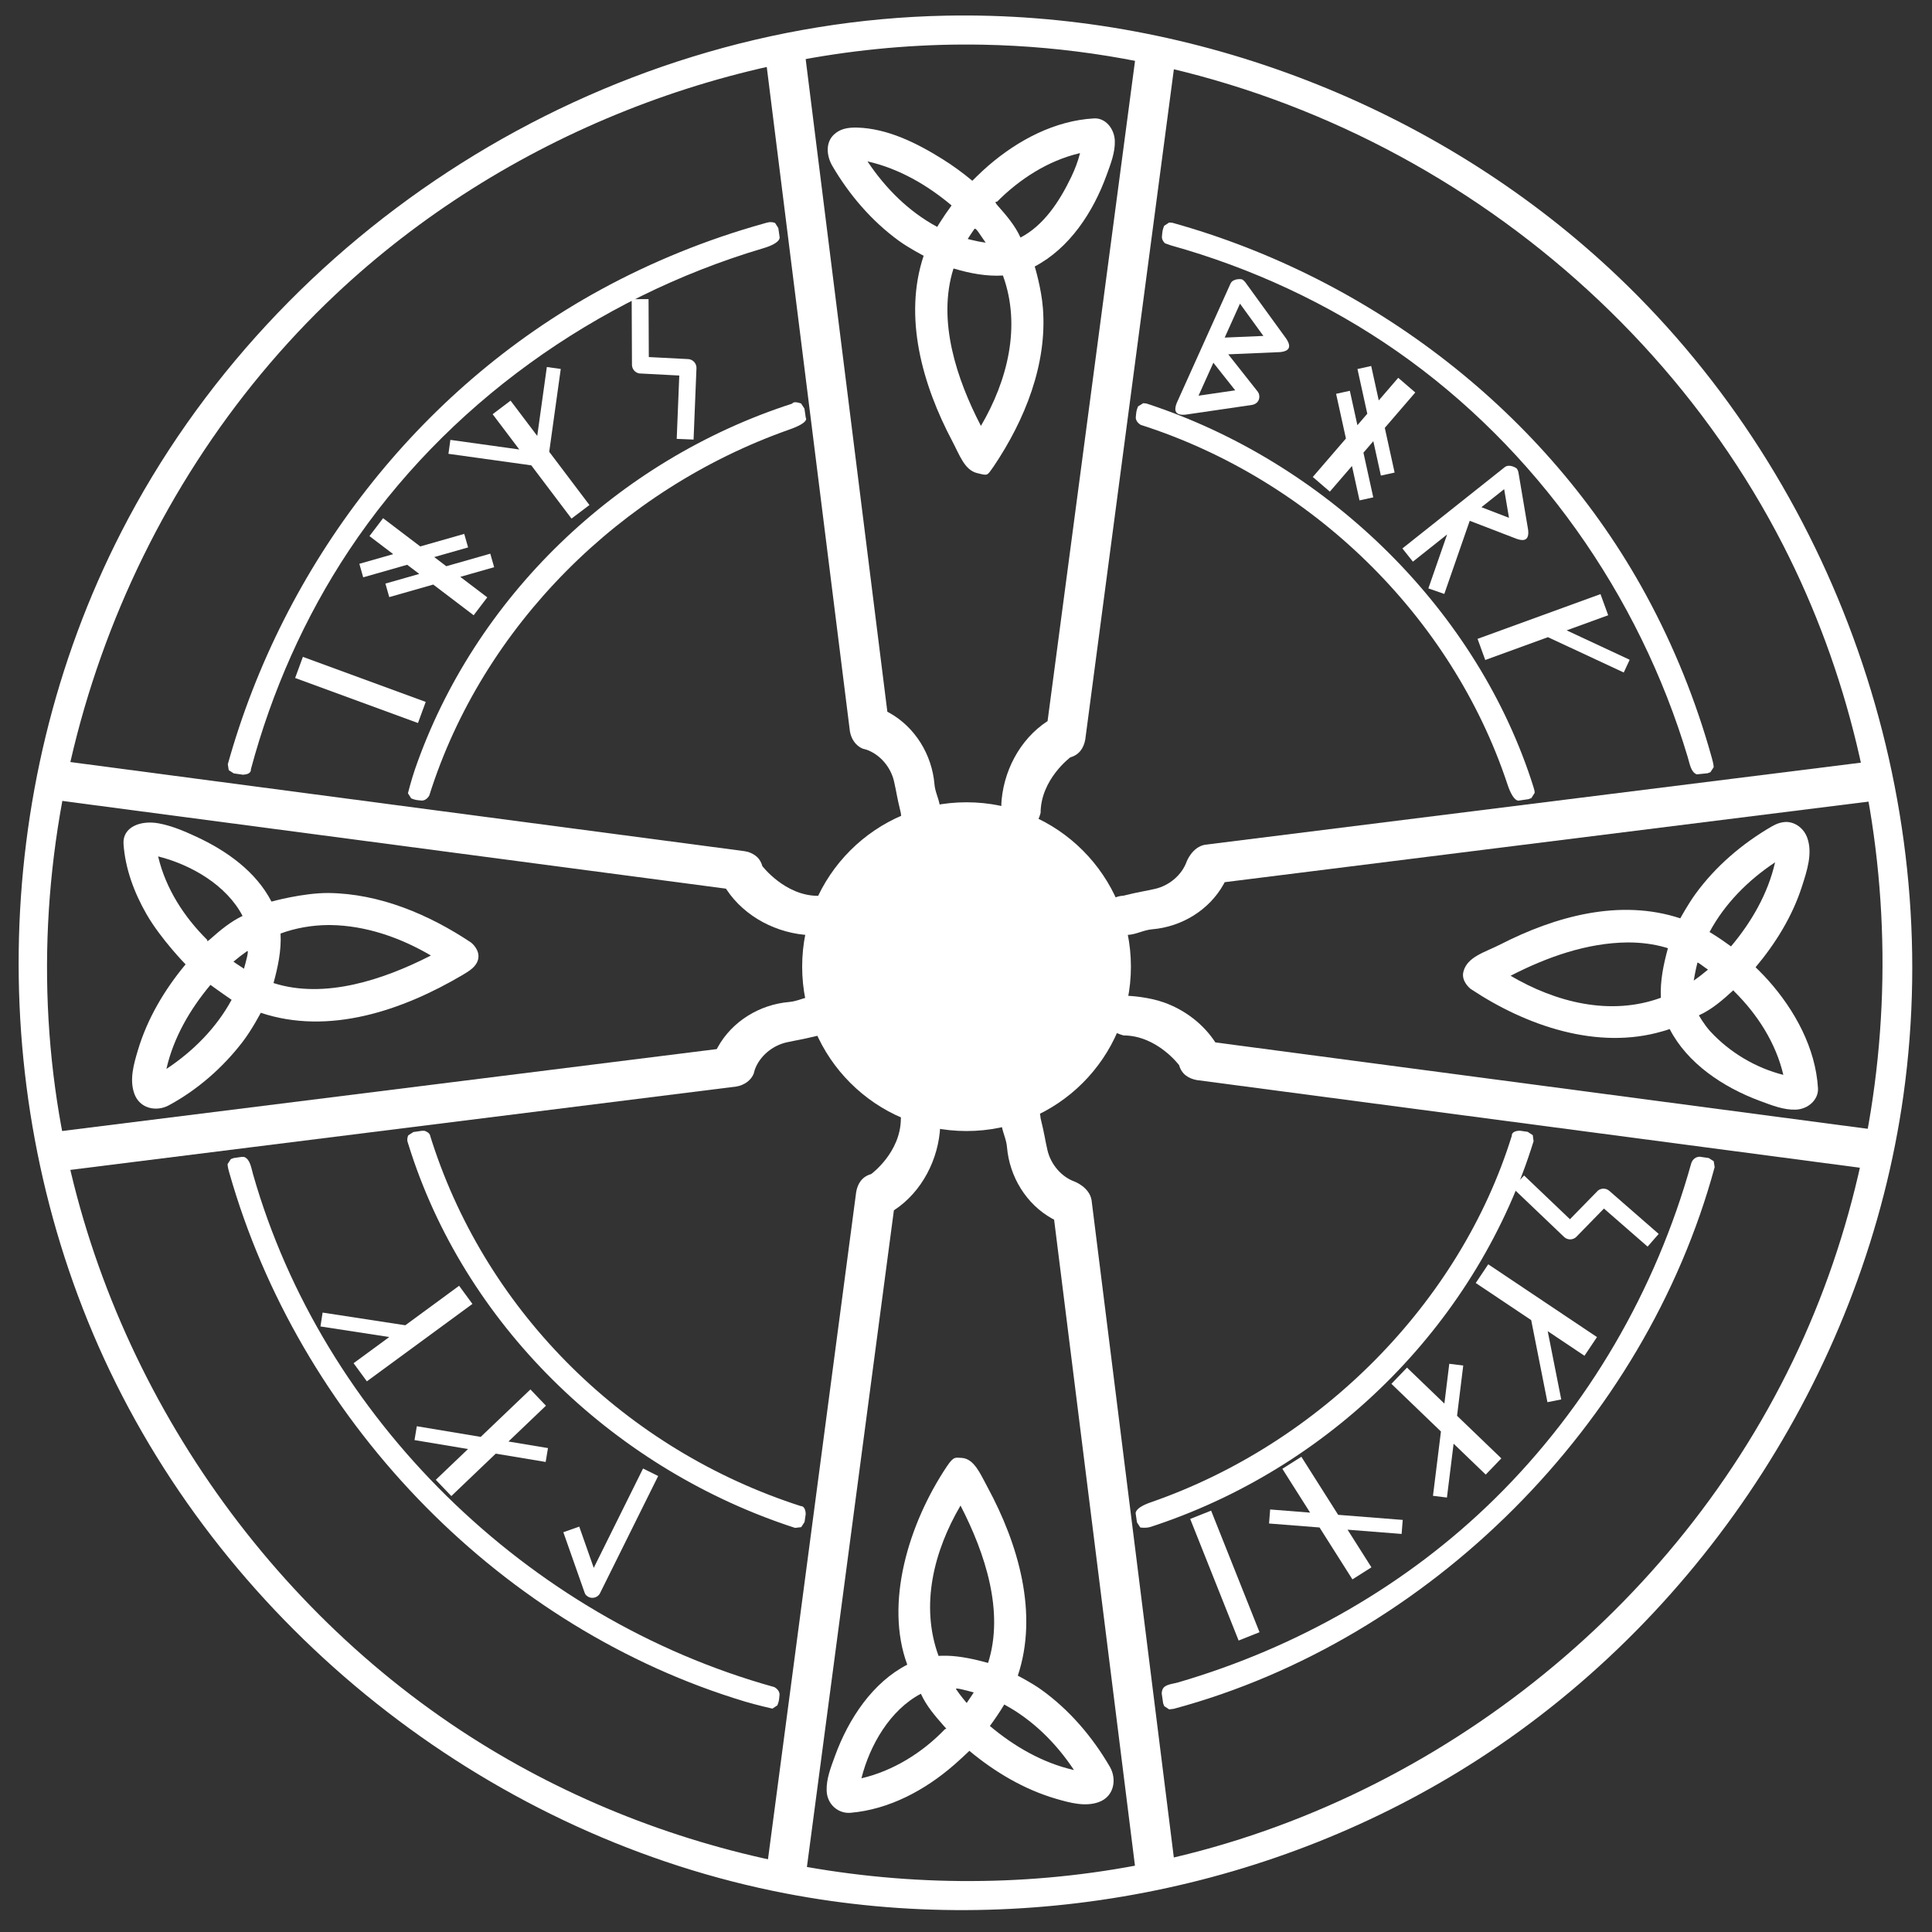 <?xml version="1.0" encoding="UTF-8" standalone="no"?>
<!DOCTYPE svg PUBLIC "-//W3C//DTD SVG 1.1//EN" "http://www.w3.org/Graphics/SVG/1.1/DTD/svg11.dtd">
<svg width="100%" height="100%" viewBox="0 0 100 100" version="1.1" xmlns="http://www.w3.org/2000/svg" xmlns:xlink="http://www.w3.org/1999/xlink" xml:space="preserve" xmlns:serif="http://www.serif.com/" style="fill-rule:evenodd;clip-rule:evenodd;stroke-linejoin:round;stroke-miterlimit:1.414;">
    <rect x="0" y="0" width="100" height="100" fill="#333333" stroke="none"/>
    <g transform="matrix(0.215,0,0,0.215,-44.339,-18.058)">
        <g transform="matrix(3.682,0,0,3.682,-3118.24,-12751.6)">
            <circle cx="966" cy="3549" r="61" style="fill:none;"/>
            <clipPath id="_clip1">
                <circle cx="966" cy="3549" r="61"/>
            </clipPath>
            <g clip-path="url(#_clip1)">
                <g transform="matrix(0.272,0,0,0.272,731.192,3437.01)">
                    <path d="M828.938,419.773C829.774,419.82 829.77,419.867 830.176,420.001C831.596,420.472 832.763,421.684 832.991,423.22L833.022,424.748C832.788,427.205 830.529,429.037 827.971,429.178C823.591,430.237 823.359,430.165 820.449,430.792C816.97,431.542 813.87,434.124 812.702,437.401C812.702,437.401 812.433,438.38 812.433,438.38C811.73,440.036 810.129,441.103 808.309,441.428L640.494,462.43C639.449,462.484 639.444,462.468 638.855,462.225C637.805,461.791 637.134,461.267 637,459.451L637,455.924C637.159,453.733 637.614,453.349 639.627,452.948L803.569,432.43C803.661,432.254 803.755,432.079 803.851,431.905C807.28,425.761 813.85,421.707 821.005,421.105C823.066,420.931 824.686,419.916 826.759,419.762L828.776,419.762C828.83,419.765 828.884,419.769 828.938,419.773ZM640.214,362.402L640.527,362.421L810.251,384.856C811.134,385.018 811.274,385.075 811.726,385.276C813.073,385.873 814.054,386.759 814.526,388.446C814.526,388.446 819.946,395.558 827.864,395.593C827.864,395.593 832.968,396.768 833.036,400.298C833.055,401.284 834.398,401.107 832.019,403.703C831.012,404.802 828.777,405.12 828.777,405.12L826.118,405.059C818.087,404.721 810.282,400.671 805.895,394.044L805.78,393.867L639.607,371.901C637.466,371.459 637.147,370.965 637,368.927L637,365.395C637.181,362.941 637.842,362.289 640.214,362.402ZM814.566,388.617L814.627,388.973C814.627,388.973 814.531,388.468 814.566,388.617Z" style="fill:white;"/>
                </g>
                <g transform="matrix(0.272,0,0,0.272,731.192,3437.01)">
                    <path d="M710.272,394.911C722.453,395.056 734.303,400.016 744.478,406.798C744.478,406.798 746.768,408.527 746.194,410.874C745.761,412.646 744.047,413.674 742.507,414.589C727.962,423.181 710.313,429.165 693.952,423.705C693.952,423.705 691.854,427.737 689.602,430.675C684.811,436.925 678.669,442.275 671.813,445.967C668.896,447.538 664.836,446.792 663.543,443.108C662.353,439.717 663.423,436.041 664.419,432.701C666.674,425.139 670.79,418.18 675.883,412.062C675.883,412.062 669.945,406.013 666.482,399.984C663.507,394.806 661.372,389.035 660.963,383.135C660.681,379.062 665.04,377.343 669.479,378.18C672.577,378.765 675.504,380.01 678.382,381.34C685.812,384.776 692.797,389.764 696.528,396.976C696.528,396.976 704.114,394.863 710.272,394.911ZM681.814,417.046C676.918,422.91 672.99,429.692 671.293,437.101L671.271,437.201C677.678,432.968 683.271,427.35 686.943,420.585C686.943,420.585 684.096,418.636 681.877,417.004C681.877,417.004 681.837,417.02 681.814,417.046ZM710.144,402.613C706.243,402.65 702.369,403.311 698.708,404.65C698.945,408.747 698.036,412.819 697.02,416.56C709.298,420.487 723.415,415.748 734.565,410.081L734.85,409.934C727.51,405.627 719.216,402.729 710.708,402.614C710.426,402.612 710.427,402.612 710.144,402.613ZM690.664,408.888C689.533,409.68 688.442,410.523 687.389,411.416C687.617,411.577 687.846,411.736 688.076,411.895C688.849,412.422 689.92,413.111 689.92,413.111C690.432,411.235 691.189,408.525 690.664,408.888ZM669.327,386.305C671.137,393.876 675.534,400.701 681.117,406.211C681.117,406.211 680.748,406.949 681.89,405.921C684.241,403.825 686.745,401.766 689.548,400.433L689.578,400.42C685.763,393.09 677.304,388.131 669.282,386.113C669.297,386.177 669.312,386.241 669.327,386.305Z" style="fill:white;"/>
                </g>
                <g transform="matrix(0.272,0,0,0.272,731.192,3437.01)">
                    <path d="M902.91,419.656C902.91,419.656 907.352,419.89 911.085,421.226C916.083,423.015 920.53,426.386 923.42,430.824C923.42,430.824 1089.62,452.839 1089.62,452.839C1089.62,452.839 1092.05,453.338 1092.23,455.813L1092.23,459.345C1092.06,461.694 1090.89,462.022 1089.96,462.254C1088.99,462.499 1088.7,462.319 1088.7,462.319L918.98,439.884C916.974,439.516 915.318,438.475 914.706,436.296C914.706,436.296 909.412,429.184 901.368,429.147C901.368,429.147 896.263,427.977 896.195,424.442C896.177,423.522 895.334,423.945 896.757,421.641C897.704,420.106 900.455,419.621 900.455,419.621L902.484,419.621C902.626,419.632 902.768,419.644 902.91,419.656ZM903.161,419.687L903.409,419.74C903.409,419.74 903.068,419.676 903.161,419.687ZM902.472,404.978L900.455,404.978C899.523,404.916 899.34,404.853 898.859,404.669C897.525,404.159 896.455,402.965 896.241,401.52L896.21,399.992C896.44,397.546 898.67,395.705 901.261,395.562C905.74,394.481 905.949,394.595 908.92,393.917C912.343,393.137 915.376,390.574 916.529,387.339C916.529,387.339 917.845,383.862 920.922,383.312L1088.74,362.31C1089,362.297 1089.26,362.297 1089.52,362.303C1091.73,362.683 1092.08,363.202 1092.23,365.289L1092.23,368.816C1092.07,371.007 1091.62,371.391 1089.6,371.793L925.662,392.31C925.571,392.486 925.476,392.661 925.381,392.836C921.951,398.978 915.383,403.033 908.226,403.635C906.155,403.81 904.542,404.824 902.472,404.978Z" style="fill:white;"/>
                </g>
                <g transform="matrix(0.272,0,0,0.272,731.192,3437.01)">
                    <path d="M1060.81,377.83C1063.01,377.947 1064.94,379.487 1065.72,381.69C1067.01,385.372 1065.68,389.465 1064.41,393.389C1062.11,400.527 1058.09,407.02 1053.28,412.758C1053.28,412.758 1055.07,414.498 1056.23,415.797C1062.73,423.056 1067.7,432.203 1068.28,441.821C1068.45,444.565 1065.93,446.881 1062.93,446.987C1060.02,447.09 1057.2,445.952 1054.37,444.905C1045.39,441.585 1036.84,435.806 1032.63,427.611C1031.75,427.936 1031.44,427.995 1030.84,428.171C1015.32,432.703 998.228,426.926 984.753,417.942C984.753,417.942 982.469,416.184 983.038,413.865C983.932,410.214 988.214,409.175 991.961,407.26C1005.12,400.534 1020.62,396.2 1035.18,401.001C1035.18,401.001 1037,397.676 1038.77,395.216C1043.63,388.504 1050.12,382.984 1057.21,378.887C1058.3,378.258 1059.48,377.823 1060.81,377.83ZM1047.9,418.315C1045.38,420.639 1042.71,422.944 1039.65,424.317C1039.65,424.317 1040.89,426.54 1042.4,428.178C1047.06,433.241 1053.32,436.96 1059.95,438.627C1058.17,431.001 1053.75,424.088 1048.11,418.529C1048.11,418.529 1047.95,418.264 1047.9,418.315ZM1022.57,406.795C1012.77,406.875 1003.13,410.302 994.382,414.806C1005.23,421.171 1018.33,424.552 1030.52,420.09C1030.29,416.014 1031.19,411.922 1032.21,408.181C1032.03,408.123 1031.85,408.068 1031.67,408.014C1028.72,407.157 1025.63,406.79 1022.57,406.795ZM1039.3,411.666C1038.84,413.383 1038.41,415.959 1038.41,415.959C1039.6,415.138 1040.74,414.257 1041.84,413.324C1041.62,413.163 1041.38,413.004 1041.15,412.846C1040.33,412.283 1039.35,411.472 1039.3,411.666ZM1057.91,387.574C1051.48,391.854 1045.87,397.474 1042.21,404.294C1042.48,404.455 1042.75,404.619 1043.02,404.784C1044.5,405.706 1045.93,406.69 1047.34,407.723L1047.37,407.749C1052.3,401.887 1056.23,395.093 1057.94,387.639C1057.94,387.639 1058.04,387.49 1057.91,387.574Z" style="fill:white;"/>
                </g>
                <g transform="matrix(0.272,0,0,0.272,731.192,3437.01)">
                    <path d="M821.155,640.004L817.623,640.004C815.275,639.83 814.947,638.661 814.714,637.736C814.47,636.765 814.649,636.477 814.649,636.477L837.084,466.753C837.45,464.75 838.488,463.089 840.674,462.478C840.674,462.478 847.782,457.315 847.821,449.14C847.821,449.14 847.876,447.903 848.287,446.937C849.152,444.906 851.352,443.826 853.771,443.997C855.732,444.275 857.222,446.041 857.337,448.067L857.287,450.859L857.287,450.859L857.287,450.859L857.287,450.885C856.954,458.822 852.904,466.797 846.143,471.192C846.143,471.192 824.129,637.397 824.129,637.397C824.129,637.397 823.63,639.825 821.155,640.004ZM911.679,640.004L908.152,640.004C905.961,639.845 905.577,639.39 905.175,637.376L884.658,473.434C884.482,473.343 884.307,473.248 884.132,473.153C878.007,469.733 873.934,463.157 873.333,455.999C873.159,453.93 872.136,452.211 871.989,450.244L871.989,448.228C872.123,446.22 873.32,444.329 875.448,444.013L876.768,443.967C876.837,443.972 876.906,443.977 876.976,443.982C879.436,444.215 881.265,446.473 881.406,449.033C882.484,453.498 882.373,453.723 883.05,456.692C883.831,460.112 886.395,463.148 889.629,464.301C889.629,464.301 893.106,465.62 893.656,468.694L914.658,636.51C914.712,637.555 914.695,637.559 914.452,638.148C914.019,639.199 913.494,639.869 911.679,640.004ZM857.286,450.89C857.296,450.68 857.228,451.181 857.228,451.181L857.286,450.89L857.287,450.859L857.287,450.859L857.286,450.89Z" style="fill:white;"/>
                </g>
                <g transform="matrix(0.272,0,0,0.272,731.192,3437.01)">
                    <path d="M862.464,530.703C865.446,530.897 866.923,534.545 868.62,537.674C876.166,551.593 880.89,568.197 875.933,583.051C875.933,583.051 879.211,584.726 881.555,586.405C888.334,591.259 893.889,597.772 898.082,604.989C899.776,607.969 899.099,612.139 895.336,613.46C892.129,614.586 888.55,613.643 885.142,612.648C877.49,610.414 870.463,606.258 864.29,601.121C864.29,601.121 862.278,603.043 860.622,604.486C853.605,610.603 844.974,615.216 835.721,616.013C832.838,616.261 830.099,614.062 829.981,610.703C829.882,607.887 830.966,605.159 831.958,602.425C835.259,593.324 841.103,584.639 849.359,580.404C843.906,565.668 849.634,546.573 858.87,532.758C860.606,530.162 860.963,530.689 862.464,530.703ZM852.627,587.402C845.271,591.257 840.358,599.7 838.341,607.721C846.014,605.935 853.053,601.495 858.343,595.983C858.692,595.619 859.145,596.235 858.13,595.098C856.041,592.733 853.932,590.283 852.651,587.426C852.651,587.426 852.648,587.391 852.627,587.402ZM872.594,590.118C871.555,591.835 870.432,593.496 869.245,595.109L869.22,595.143C875.081,600.073 881.875,604.003 889.329,605.711L889.429,605.733C885.195,599.327 879.578,593.734 872.812,590.06C872.812,590.06 872.745,589.866 872.594,590.118ZM861.085,586.286C862.027,587.707 863.641,589.619 863.641,589.619C864.377,588.575 865.339,587.082 865.339,587.082C863.481,586.569 860.796,585.841 861.085,586.286ZM858.809,578.255C862.247,578.327 865.77,579.166 868.787,579.984C872.724,567.634 868.075,553.637 862.162,542.154C855.797,553 852.417,566.098 856.878,578.295C857.088,578.283 857.298,578.274 857.508,578.266C857.941,578.252 858.375,578.249 858.809,578.255Z" style="fill:white;"/>
                </g>
                <g transform="matrix(0.272,0,0,0.272,731.192,3437.01)">
                    <path d="M912.048,184.805C914.23,185.295 914.553,185.83 914.604,187.919C914.594,188.134 914.583,188.299 914.583,188.299L892.147,358.023C891.78,360.031 890.721,361.691 888.559,362.298C888.559,362.298 881.446,367.591 881.411,375.636C881.411,375.636 880.237,380.74 876.706,380.809C875.713,380.828 875.926,382.197 873.3,379.791C872.202,378.784 871.884,376.549 871.884,376.549L871.945,373.89C872.282,365.848 876.36,357.963 883.088,353.584C883.088,353.584 905.103,187.379 905.103,187.379C905.103,187.379 905.601,184.951 908.077,184.772L911.608,184.772C911.755,184.783 911.902,184.794 912.048,184.805ZM821.512,184.804C823.477,185.237 823.69,185.563 824.056,187.4L844.573,351.342C844.75,351.433 844.925,351.527 845.099,351.623C851.217,355.04 855.296,361.622 855.899,368.777C856.051,370.592 856.873,372.05 857.17,373.805C857.211,374.045 857.224,374.289 857.242,374.531L857.242,376.549C857.182,377.434 857.129,377.597 856.968,378.047C856.478,379.424 855.267,380.543 853.783,380.763L852.255,380.794C849.797,380.56 847.969,378.329 847.825,375.743C846.725,371.185 846.858,371.057 846.181,368.083C845.4,364.659 842.838,361.629 839.602,360.475L838.624,360.206C836.968,359.503 835.9,357.899 835.576,356.082L814.574,188.266C814.519,187.222 814.536,187.217 814.779,186.628C815.213,185.577 815.737,184.906 817.552,184.772L821.079,184.772C821.223,184.783 821.367,184.793 821.512,184.804ZM871.949,373.805C871.917,374.44 872.114,373.163 871.949,373.805ZM888.386,362.338L888.033,362.399C888.033,362.399 888.533,362.304 888.386,362.338Z" style="fill:white;"/>
                </g>
                <g transform="matrix(0.272,0,0,0.272,731.192,3437.01)">
                    <path d="M837.245,210.916C844.657,211.099 851.796,214.72 857.855,218.51C860.353,220.073 862.735,221.814 864.997,223.702C864.997,223.702 867.067,221.619 868.818,220.105C875.988,213.907 884.892,209.217 894.269,208.711C897.047,208.561 899.151,211.241 899.25,214.073C899.35,216.888 898.265,219.617 897.273,222.351C894.001,231.372 888.297,239.949 879.998,244.306C879.998,244.306 881.587,249.441 881.97,254.359C883.014,267.761 877.671,281.168 870.109,292.393C868.477,294.675 868.826,294.627 866.128,293.966C863.109,293.226 861.905,289.55 860.212,286.358C852.93,272.629 848.407,256.383 853.299,241.725C853.299,241.725 849.812,239.93 847.337,238.13C840.782,233.362 835.411,227.083 831.315,220.073C829.974,217.731 829.662,214.58 831.692,212.636C833.14,211.251 834.922,210.874 837.245,210.916ZM860.443,244.886C856.537,257.368 861.234,271.357 867.029,282.555L867.066,282.626C873.411,271.815 876.814,258.679 872.353,246.48C868.421,246.707 864.495,245.976 860.723,244.854C860.59,244.83 860.493,244.73 860.443,244.886ZM865.482,235.31C864.936,236.093 864.406,236.886 863.893,237.692C864.126,237.754 864.359,237.815 864.592,237.874C865.787,238.17 866.993,238.416 868.212,238.574C868.054,238.345 867.893,238.118 867.731,237.891C866.802,236.608 865.827,234.821 865.482,235.31ZM890.699,217.099C883.162,218.901 876.377,223.278 870.927,228.753C870.927,228.753 870.06,228.527 871.082,229.663C873.189,232.026 875.3,234.506 876.581,237.35L876.581,237.351C882.142,234.449 885.927,228.734 888.777,222.791C889.66,220.951 890.394,219.037 890.89,217.055C890.826,217.07 890.762,217.084 890.699,217.099ZM839.837,219.096C844.141,225.555 849.775,231.154 856.558,234.79C856.719,234.521 856.882,234.254 857.047,233.987C857.969,232.51 858.953,231.071 859.987,229.667L860.011,229.633C854.161,224.709 847.357,220.774 839.902,219.065C839.902,219.065 839.754,218.969 839.837,219.096Z" style="fill:white;"/>
                </g>
                <g transform="matrix(0.272,0,0,0.272,731.192,3437.01)">
                    <path d="M1042.01,458.617L1043.22,459.388L1043.44,460.807C1026.66,522.684 974.873,574.486 913.415,591.019L912.316,591.153L911.12,590.363L910.865,589.676L910.53,587.359C910.53,587.359 910.484,586.239 911.23,585.695C912.094,585.065 913.322,584.999 914.486,584.664C943.098,576.311 969.557,561.225 990.624,540.48C1013.04,518.409 1029.29,490.398 1037.8,459.936C1037.8,459.936 1038.18,458.365 1039.84,458.304C1040.56,458.408 1041.29,458.513 1042.01,458.617ZM689.992,458.367C691.399,458.964 691.624,460.845 692.111,462.569C708.822,521.071 757.842,569.248 817.385,585.789C817.385,585.789 818.771,586.463 818.648,587.725C818.518,589.066 818.546,589.079 818.138,590.181L816.941,590.971C816.941,590.971 813.087,590.098 810.355,589.276C752.258,571.792 704.833,523.306 687.209,464.952C686.949,464.094 686.696,463.234 686.45,462.373C686.233,461.617 686.016,460.877 685.969,460.085L686.757,458.877L687.448,458.62L689.36,458.343C689.571,458.351 689.782,458.359 689.992,458.367ZM733.37,452.084C734.659,452.608 734.612,453.07 734.778,453.599C734.913,454.03 735.05,454.459 735.188,454.888C748.603,496.135 781.899,528.811 823.751,542.282C823.751,542.282 824.881,542.132 824.947,544.198L824.67,546.114L823.863,547.349L822.399,547.528C779.945,533.798 744.138,500.18 730.09,457.382C729.922,456.871 729.757,456.359 729.596,455.846C729.587,455.817 729.22,454.65 729.214,454.617C729.062,453.79 729.408,453.167 729.408,453.167L730.636,452.371L732.755,452.064C732.96,452.071 733.165,452.077 733.37,452.084ZM998.493,452.32L999.722,453.117L999.915,454.569C986.703,497.335 952.592,532.077 909.579,546.712C909.009,546.906 908.438,547.096 907.867,547.282C906.755,547.645 905.378,547.43 905.378,547.43L904.574,546.197L904.271,544.108C904.271,544.108 903.837,542.772 907.919,541.371C948.5,527.304 982.181,493.576 994.682,453.261C994.682,453.261 994.468,452.117 996.604,452.047C997.234,452.138 997.863,452.229 998.493,452.32ZM906.837,277.241C949.337,291.085 985.332,325.564 999.285,367.559C1000.4,370.928 1000.13,370.412 1000.17,370.851L999.385,372.093L998.682,372.357L996.412,372.686C996.412,372.686 995.092,373.218 993.624,368.758C980.163,328.192 946.332,295.443 905.499,282.385C905.499,282.385 904.178,281.693 904.3,280.467C904.437,279.106 904.398,279.089 904.83,277.948L906.084,277.168C906.335,277.193 906.586,277.217 906.837,277.241ZM823.839,277.238L824.642,278.47L824.959,280.66C824.959,280.66 826.038,281.755 820.956,283.526C780.656,297.73 747.305,330.641 734.461,371.474C734.461,371.474 733.777,372.802 732.541,372.681C731.23,372.552 731.216,372.582 730.112,372.168L729.329,370.932C729.329,370.932 730.186,367.589 731.003,365.222C745.26,323.915 779.641,290.845 821.718,277.264C821.718,277.264 821.918,276.552 823.839,277.238ZM817.589,233.851L818.361,235.063L818.673,237.223C818.673,237.223 819.151,238.63 814.721,239.931C774.458,251.866 738.337,277.675 715.17,312.534C704.481,328.616 696.593,346.474 691.572,365.193C691.572,365.193 691.847,366.388 689.631,366.472L687.467,366.158L686.252,365.382L686.032,363.956C699.38,316.085 731.637,273.933 775.62,249.904C788.028,243.125 801.305,237.769 814.808,234C815.68,233.757 816.463,233.415 817.589,233.851ZM913.048,233.788C960.792,247.063 1003.1,279.42 1026.93,323.24C1033.67,335.624 1038.96,348.772 1042.74,362.35C1042.95,363.117 1043.17,363.867 1043.21,364.671L1042.42,365.872L1041.73,366.127L1039.12,366.392C1037.72,365.807 1037.48,363.952 1036.97,362.253C1025.29,323.154 1000.45,287.974 967.1,264.71C950.608,253.206 932.055,244.623 912.716,239.229L911.285,238.719C910.849,238.261 910.517,237.724 910.583,237.053C910.718,235.675 910.685,235.66 911.105,234.532L912.312,233.744C912.558,233.759 912.803,233.773 913.048,233.788Z" style="fill:white;"/>
                </g>
            </g>
        </g>
        <g transform="matrix(3.682,0,0,3.682,-3118.24,-12751.6)">
            <path d="M966.2,3487.05C981.762,3487.12 997.361,3493.32 1008.73,3504.16C1022.85,3517.62 1030.11,3537.93 1027.35,3557.66C1024.89,3575.19 1014.5,3591.43 999.539,3601.08C986.325,3609.61 969.782,3612.82 954.28,3609.84C935.323,3606.2 918.462,3593.2 910.082,3575.68C901.902,3558.58 902.117,3537.81 910.832,3520.81C920.932,3501.1 942.039,3487.49 964.801,3487.06C965.267,3487.05 965.734,3487.05 966.2,3487.05ZM965.806,3488.95C950.832,3489.02 935.832,3494.94 924.84,3505.29C911.019,3518.31 903.887,3538.06 906.508,3557.21C908.816,3574.07 918.753,3589.78 933.038,3599.19C945.866,3607.64 962.022,3610.87 977.178,3608.01C995.523,3604.55 1011.94,3592.01 1020.12,3575.02C1028.1,3558.48 1027.98,3538.27 1019.48,3521.67C1009.67,3502.53 989.234,3489.38 967.163,3488.96C966.711,3488.95 966.258,3488.95 965.806,3488.95Z" style="fill:white;fill-rule:nonzero;"/>
        </g>
        <g transform="matrix(1.93,0,0,1.93,-744.078,-465.809)">
            <circle cx="612.95" cy="405.449" r="20.504" style="fill:white;"/>
        </g>
        <g transform="matrix(1.236,-0.553,0.553,1.236,-918.821,467.787)">
            <path d="M957.707,176.234L953.541,185.657L959.831,188.87C960.53,189.264 960.82,190.139 960.492,190.873L954.816,202.296L952.13,200.961L957.145,190.867L950.809,187.624C950.2,187.215 949.953,186.427 950.224,185.741L954.964,175.021C955.878,175.426 956.793,175.83 957.707,176.234Z" style="fill:white;fill-rule:nonzero;"/>
        </g>
        <g transform="matrix(-0.401,1.293,-1.293,-0.401,1214.79,-783.538)">
            <path d="M957.707,176.234L953.541,185.657L959.831,188.87C960.53,189.264 960.82,190.139 960.492,190.873L954.816,202.296L952.13,200.961L957.145,190.867C957.145,190.867 950.809,187.624 950.809,187.624C950.2,187.215 949.953,186.427 950.224,185.741L954.964,175.021C955.878,175.426 956.793,175.83 957.707,176.234Z" style="fill:white;fill-rule:nonzero;"/>
        </g>
        <g transform="matrix(0.466,-1.271,1.271,0.466,-453.505,1341.51)">
            <rect x="944.78" y="228.574" width="4" height="23.268" style="fill:white;fill-rule:nonzero;"/>
        </g>
        <g transform="matrix(-1.258,0.501,-0.501,-1.258,1812.5,291.147)">
            <rect x="944.78" y="228.574" width="4" height="23.268" style="fill:white;fill-rule:nonzero;"/>
        </g>
        <g transform="matrix(1.08,-0.816,0.816,1.08,-831.183,575.428)">
            <path d="M859.849,291.802L868.599,283.052C869.189,283.641 869.778,284.23 870.367,284.82L859.849,295.338L859.849,307.204L855.849,307.204L855.849,295.338L845.331,284.82L847.099,283.052L855.849,291.802L855.849,283.936L859.849,283.936L859.849,291.802Z" style="fill:white;"/>
        </g>
        <g transform="matrix(0.819,-1.078,1.078,0.819,-690.69,875.266)">
            <path d="M834.014,292.238L840.523,297.117L839.023,299.118L834.014,295.362L834.014,298.055L840.523,302.934L839.023,304.935L834.014,301.179L834.014,307.204L830.014,307.204L830.014,298.18L823.505,293.301L825.005,291.3L830.014,295.056L830.014,292.363L823.505,287.484L825.005,285.483L830.014,289.239L830.014,283.936L834.014,283.936L834.014,292.238Z" style="fill:white;"/>
        </g>
        <g transform="matrix(1.026,0.884,-0.884,1.026,-176.367,-952.304)">
            <path d="M949.623,292.238L956.132,297.117L954.632,299.118L949.623,295.362L949.623,298.055L956.132,302.934L954.632,304.935L949.623,301.179L949.623,307.204L945.623,307.204L945.623,298.18L939.114,293.301L940.613,291.3L945.623,295.056L945.623,292.363L939.114,287.484L940.613,285.483L945.623,289.239L945.623,283.936L949.623,283.936L949.623,292.238Z" style="fill:white;"/>
        </g>
        <g transform="matrix(-0.939,0.976,-0.976,-0.939,1833.57,-326.047)">
            <path d="M1057.02,291.858L1064.74,286.076C1065.24,286.742 1065.74,287.409 1066.24,288.076L1057.02,294.983L1057.02,307.204L1053.02,307.204L1053.02,297.982L1047.32,302.258L1045.82,300.257L1053.02,294.857L1053.02,283.936L1057.02,283.936L1057.02,291.858Z" style="fill:white;"/>
        </g>
        <g transform="matrix(-0.935,-0.979,0.979,-0.935,1113.43,1836.82)">
            <path d="M1155.36,291.858L1163.08,286.076C1163.58,286.742 1164.08,287.409 1164.58,288.076L1155.36,294.983L1155.36,307.204L1151.36,307.204L1151.36,297.982L1145.66,302.258L1144.16,300.257L1151.36,294.857L1151.36,283.936L1155.36,283.936L1155.36,291.858Z" style="fill:white;"/>
        </g>
        <g transform="matrix(-1.144,0.725,-0.725,-1.144,1975.51,4.566)">
            <path d="M1082.03,294.857L1089.23,300.257L1087.73,302.258L1082.03,297.982L1082.03,307.204L1078.03,307.204L1078.03,294.983L1068.82,288.076L1070.32,286.076L1078.03,291.858L1078.03,283.936L1082.03,283.936L1082.03,294.857Z" style="fill:white;"/>
        </g>
        <g transform="matrix(0.842,1.06,-1.06,0.842,56.905,-1065.6)">
            <path d="M966.62,282.437C966.853,282.456 967.072,282.518 967.28,282.622L976.335,287.616C978.303,288.804 977.119,289.742 976.372,290.222L968.653,294.768L976.027,306.401L973.493,308.007L968.056,299.43L968.056,307.204L965.056,307.204L965.056,283.936C965.095,282.912 966.436,282.436 966.62,282.437ZM968.056,291.638L972.582,288.972L968.056,286.476C968.056,288.197 968.056,289.917 968.056,291.638Z" style="fill:white;fill-rule:nonzero;"/>
        </g>
        <g transform="matrix(0.463,1.272,-1.272,0.463,496.872,-1156.75)">
            <path d="M988.517,291.802L997.267,283.052C997.856,283.641 998.445,284.23 999.034,284.82L988.517,295.338L988.517,307.204L984.517,307.204L984.517,283.936L988.517,283.936L988.517,291.802Z" style="fill:white;"/>
        </g>
        <g transform="matrix(-0.753,1.125,-1.125,-0.753,1687.2,-541.289)">
            <path d="M1035.98,291.802L1044.73,283.052C1045.32,283.641 1045.91,284.23 1046.5,284.82L1035.98,295.338L1035.98,307.204L1031.98,307.204L1031.98,283.936L1035.98,283.936L1035.98,291.802Z" style="fill:white;"/>
        </g>
        <g transform="matrix(-0.801,-1.092,1.092,-0.801,919.902,1919.21)">
            <path d="M1171.8,291.802L1180.55,283.052C1181.13,283.641 1181.72,284.23 1182.31,284.82L1171.8,295.338L1171.8,307.204L1167.8,307.204L1167.8,283.936L1171.8,283.936L1171.8,291.802Z" style="fill:white;"/>
        </g>
        <g transform="matrix(1.235,0.556,-0.5,1.11,-493.455,-671.729)">
            <path d="M921.902,279.654C922.136,279.678 922.356,279.751 922.564,279.872L933.383,286.763C935.411,288.174 934.085,289.227 933.311,289.702L925.116,294.285C925.116,294.285 932.66,298.647 932.66,298.647C932.956,298.87 932.987,298.938 933.083,299.085C933.566,299.828 933.499,300.834 932.675,301.47L922.626,308.61C920.593,309.936 920.352,308.187 920.319,307.204L920.319,281.32C920.359,280.171 921.716,279.65 921.902,279.654ZM923.319,304.158L928.871,300.213L923.319,297.008C923.319,299.391 923.319,301.775 923.319,304.158ZM923.319,291.555L929.469,288.116L923.319,284.198C923.319,286.651 923.319,289.103 923.319,291.555Z" style="fill:white;fill-rule:nonzero;"/>
        </g>
        <g transform="matrix(-1.213,-0.602,0.602,-1.213,1551.68,1492.85)">
            <path d="M1132.63,282.439C1133.25,282.506 1133.34,282.654 1133.57,282.861L1141.69,290.76L1139.6,292.91L1134.03,287.488L1134.03,307.204L1131.03,307.204C1131.03,307.204 1131.03,283.819 1131.03,283.819C1131.12,283.024 1131.8,282.414 1132.63,282.439Z" style="fill:white;fill-rule:nonzero;"/>
        </g>
    </g>
</svg>
